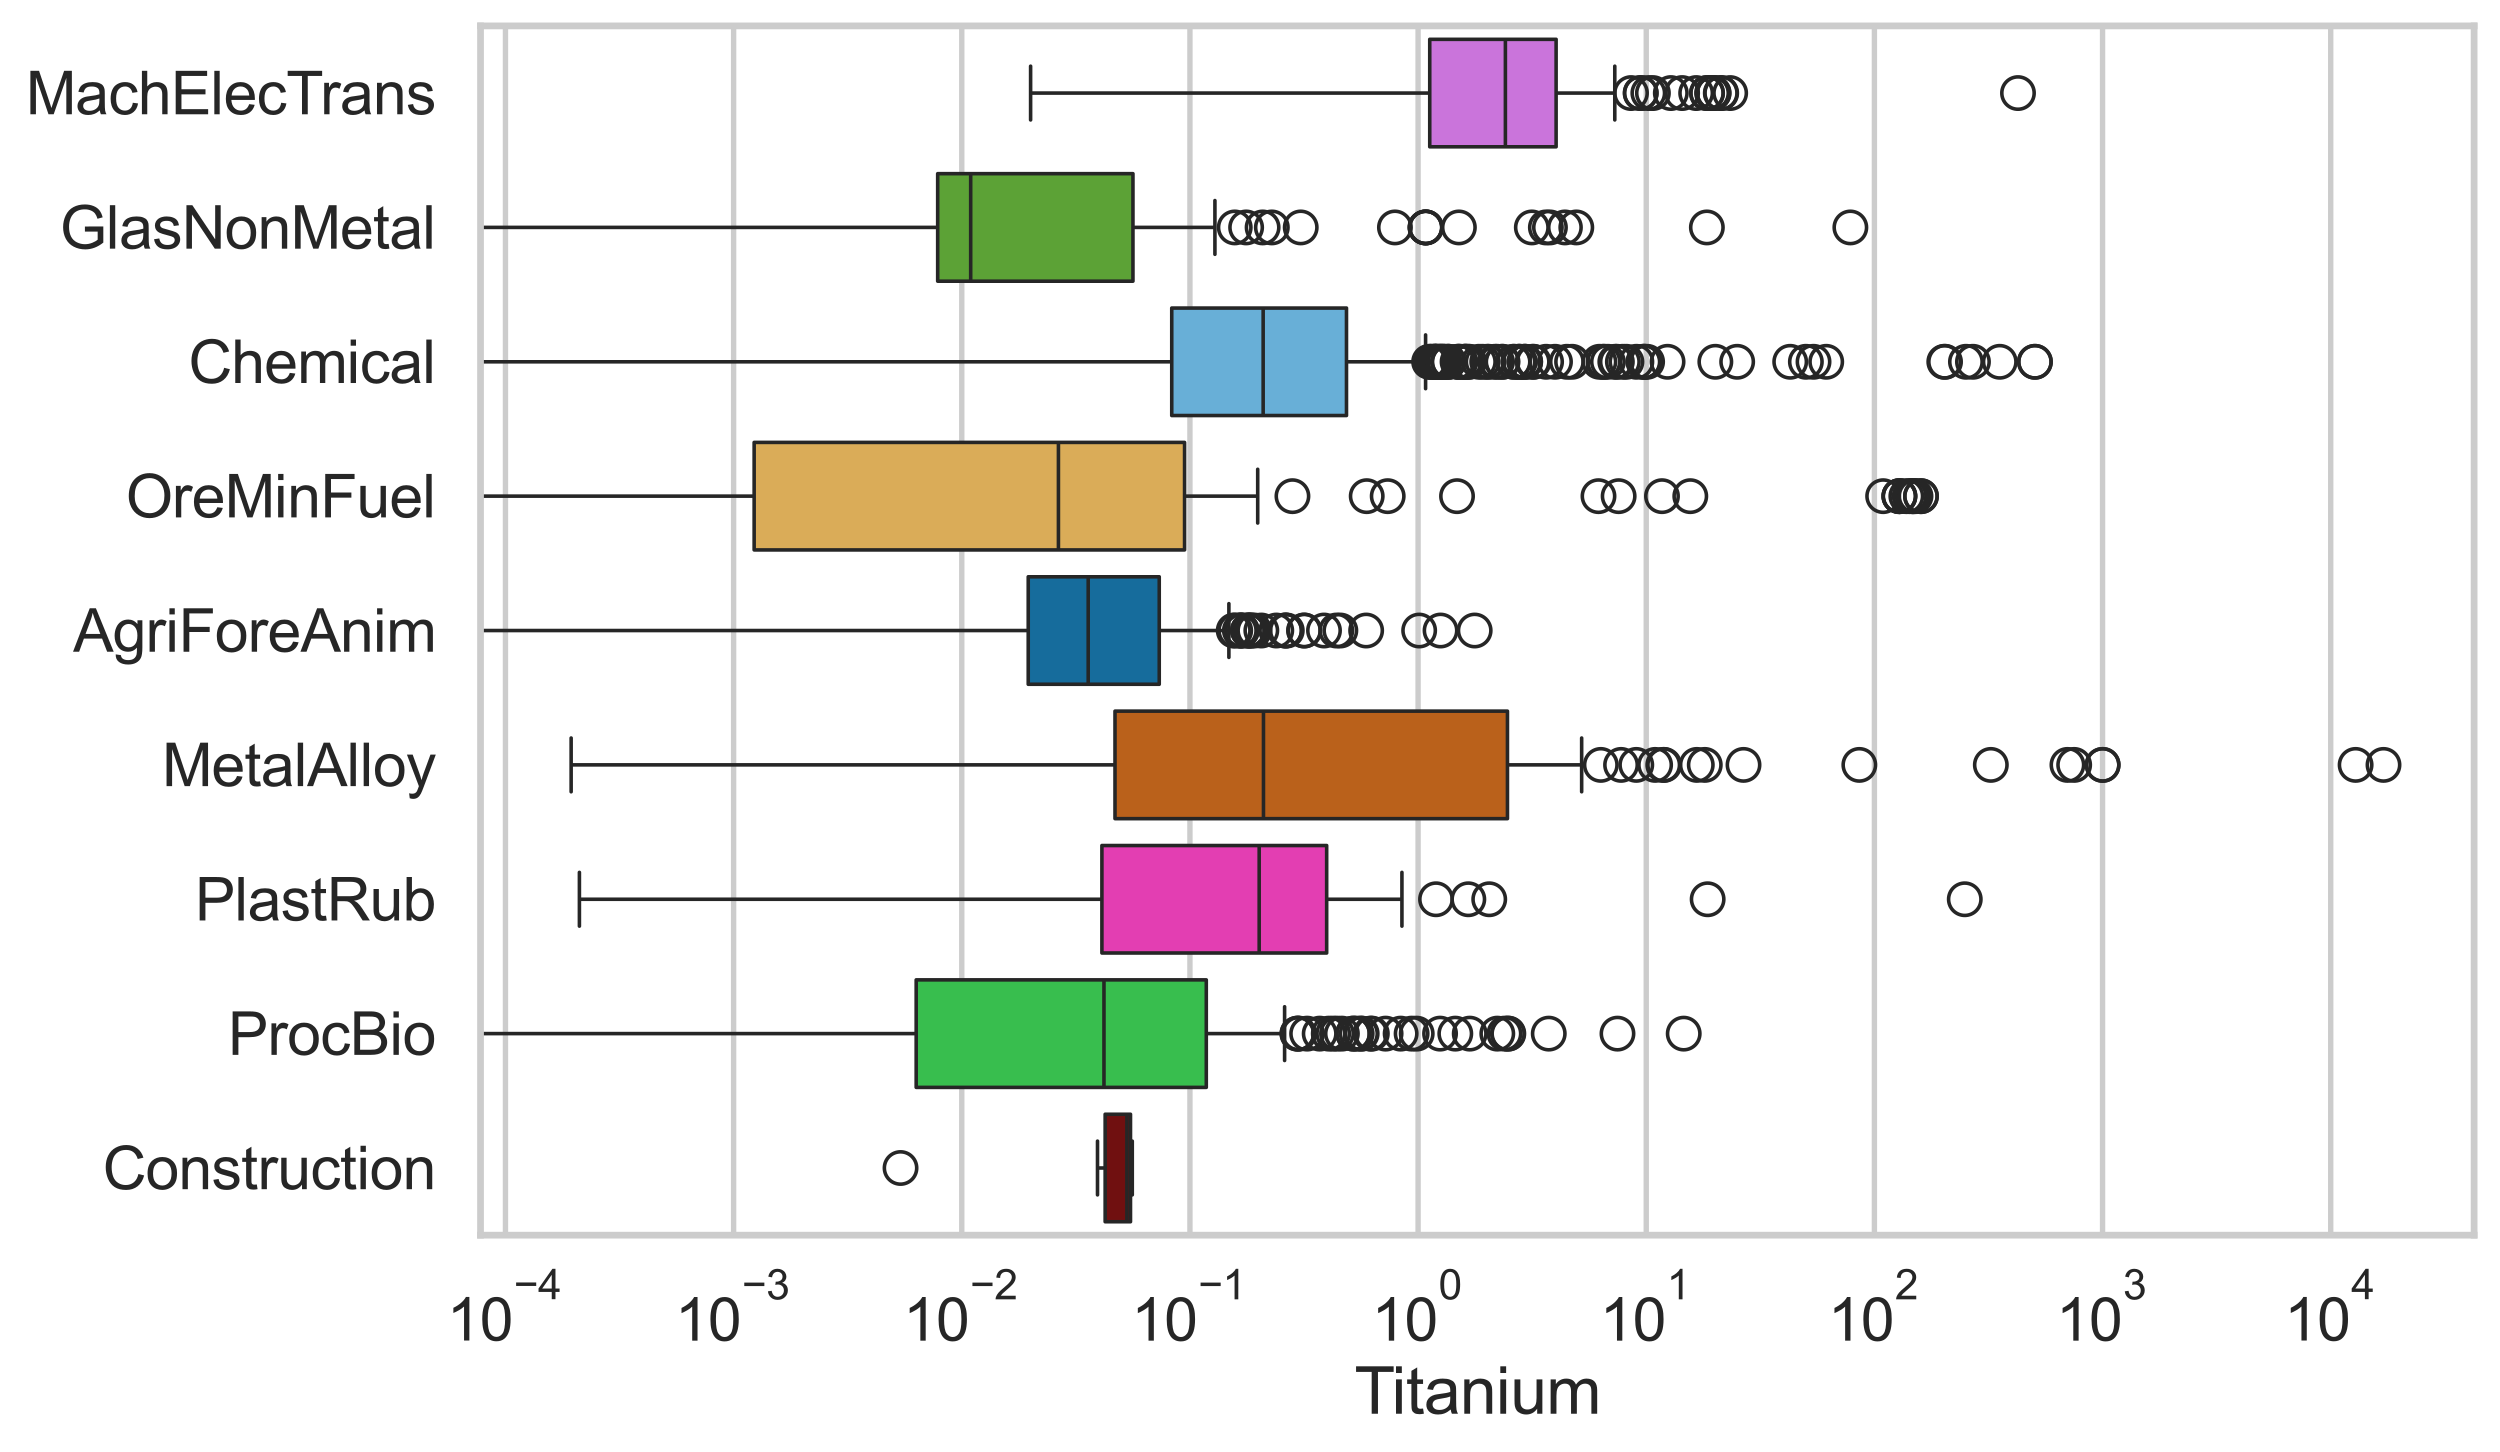 <?xml version="1.0" encoding="utf-8" standalone="no"?>
<!DOCTYPE svg PUBLIC "-//W3C//DTD SVG 1.1//EN"
  "http://www.w3.org/Graphics/SVG/1.1/DTD/svg11.dtd">
<svg xmlns:xlink="http://www.w3.org/1999/xlink" width="695.577pt" height="404.121pt" viewBox="0 0 695.577 404.121" xmlns="http://www.w3.org/2000/svg" version="1.1">
 <defs>
  <style type="text/css">*{stroke-linejoin: round; stroke-linecap: butt}</style>
 </defs>
 <g id="figure_1">
  <g id="patch_1">
   <path d="M 0 404.121 
L 695.577 404.121 
L 695.577 0 
L 0 0 
z
" style="fill: #ffffff"/>
  </g>
  <g id="axes_1">
   <g id="patch_2">
    <path d="M 133.697 343.665 
L 688.377 343.665 
L 688.377 7.2 
L 133.697 7.2 
z
" style="fill: #ffffff"/>
   </g>
   <g id="matplotlib.axis_1">
    <g id="xtick_1">
     <g id="line2d_1">
      <path d="M 140.636 343.665 
L 140.636 7.2 
" clip-path="url(#pbb9e845998)" style="fill: none; stroke: #cccccc; stroke-width: 1.5; stroke-linecap: round"/>
     </g>
     <g id="text_1">
      <!-- $\mathdefault{10^{-4}}$ -->
      <g style="fill: #262626" transform="translate(124.301 373.015) scale(0.165 -0.165)">
       <defs>
        <path id="ArialMT-31" d="M 2384 0 
L 1822 0 
L 1822 3584 
Q 1619 3391 1289 3197 
Q 959 3003 697 2906 
L 697 3450 
Q 1169 3672 1522 3987 
Q 1875 4303 2022 4600 
L 2384 4600 
L 2384 0 
z
" transform="scale(0.016)"/>
        <path id="ArialMT-30" d="M 266 2259 
Q 266 3072 433 3567 
Q 600 4063 929 4331 
Q 1259 4600 1759 4600 
Q 2128 4600 2406 4451 
Q 2684 4303 2865 4023 
Q 3047 3744 3150 3342 
Q 3253 2941 3253 2259 
Q 3253 1453 3087 958 
Q 2922 463 2592 192 
Q 2263 -78 1759 -78 
Q 1097 -78 719 397 
Q 266 969 266 2259 
z
M 844 2259 
Q 844 1131 1108 757 
Q 1372 384 1759 384 
Q 2147 384 2411 759 
Q 2675 1134 2675 2259 
Q 2675 3391 2411 3762 
Q 2147 4134 1753 4134 
Q 1366 4134 1134 3806 
Q 844 3388 844 2259 
z
" transform="scale(0.016)"/>
        <path id="ArialMT-2212" d="M 3381 1997 
L 356 1997 
L 356 2522 
L 3381 2522 
L 3381 1997 
z
" transform="scale(0.016)"/>
        <path id="ArialMT-34" d="M 2069 0 
L 2069 1097 
L 81 1097 
L 81 1613 
L 2172 4581 
L 2631 4581 
L 2631 1613 
L 3250 1613 
L 3250 1097 
L 2631 1097 
L 2631 0 
L 2069 0 
z
M 2069 1613 
L 2069 3678 
L 634 1613 
L 2069 1613 
z
" transform="scale(0.016)"/>
       </defs>
       <use xlink:href="#ArialMT-31" transform="translate(0 0.202)"/>
       <use xlink:href="#ArialMT-30" transform="translate(55.615 0.202)"/>
       <use xlink:href="#ArialMT-2212" transform="translate(112.973 69.895) scale(0.7)"/>
       <use xlink:href="#ArialMT-34" transform="translate(153.852 69.895) scale(0.7)"/>
      </g>
     </g>
    </g>
    <g id="xtick_2">
     <g id="line2d_2">
      <path d="M 204.116 343.665 
L 204.116 7.2 
" clip-path="url(#pbb9e845998)" style="fill: none; stroke: #cccccc; stroke-width: 1.5; stroke-linecap: round"/>
     </g>
     <g id="text_2">
      <!-- $\mathdefault{10^{-3}}$ -->
      <g style="fill: #262626" transform="translate(187.781 373.18) scale(0.165 -0.165)">
       <defs>
        <path id="ArialMT-33" d="M 269 1209 
L 831 1284 
Q 928 806 1161 595 
Q 1394 384 1728 384 
Q 2125 384 2398 659 
Q 2672 934 2672 1341 
Q 2672 1728 2419 1979 
Q 2166 2231 1775 2231 
Q 1616 2231 1378 2169 
L 1441 2663 
Q 1497 2656 1531 2656 
Q 1891 2656 2178 2843 
Q 2466 3031 2466 3422 
Q 2466 3731 2256 3934 
Q 2047 4138 1716 4138 
Q 1388 4138 1169 3931 
Q 950 3725 888 3313 
L 325 3413 
Q 428 3978 793 4289 
Q 1159 4600 1703 4600 
Q 2078 4600 2393 4439 
Q 2709 4278 2876 4000 
Q 3044 3722 3044 3409 
Q 3044 3113 2884 2869 
Q 2725 2625 2413 2481 
Q 2819 2388 3044 2092 
Q 3269 1797 3269 1353 
Q 3269 753 2831 336 
Q 2394 -81 1725 -81 
Q 1122 -81 723 278 
Q 325 638 269 1209 
z
" transform="scale(0.016)"/>
       </defs>
       <use xlink:href="#ArialMT-31" transform="translate(0 0.994)"/>
       <use xlink:href="#ArialMT-30" transform="translate(55.615 0.994)"/>
       <use xlink:href="#ArialMT-2212" transform="translate(112.973 70.688) scale(0.7)"/>
       <use xlink:href="#ArialMT-33" transform="translate(153.852 70.688) scale(0.7)"/>
      </g>
     </g>
    </g>
    <g id="xtick_3">
     <g id="line2d_3">
      <path d="M 267.596 343.665 
L 267.596 7.2 
" clip-path="url(#pbb9e845998)" style="fill: none; stroke: #cccccc; stroke-width: 1.5; stroke-linecap: round"/>
     </g>
     <g id="text_3">
      <!-- $\mathdefault{10^{-2}}$ -->
      <g style="fill: #262626" transform="translate(251.261 373.18) scale(0.165 -0.165)">
       <defs>
        <path id="ArialMT-32" d="M 3222 541 
L 3222 0 
L 194 0 
Q 188 203 259 391 
Q 375 700 629 1000 
Q 884 1300 1366 1694 
Q 2113 2306 2375 2664 
Q 2638 3022 2638 3341 
Q 2638 3675 2398 3904 
Q 2159 4134 1775 4134 
Q 1369 4134 1125 3890 
Q 881 3647 878 3216 
L 300 3275 
Q 359 3922 746 4261 
Q 1134 4600 1788 4600 
Q 2447 4600 2831 4234 
Q 3216 3869 3216 3328 
Q 3216 3053 3103 2787 
Q 2991 2522 2730 2228 
Q 2469 1934 1863 1422 
Q 1356 997 1212 845 
Q 1069 694 975 541 
L 3222 541 
z
" transform="scale(0.016)"/>
       </defs>
       <use xlink:href="#ArialMT-31" transform="translate(0 0.994)"/>
       <use xlink:href="#ArialMT-30" transform="translate(55.615 0.994)"/>
       <use xlink:href="#ArialMT-2212" transform="translate(112.973 70.688) scale(0.7)"/>
       <use xlink:href="#ArialMT-32" transform="translate(153.852 70.688) scale(0.7)"/>
      </g>
     </g>
    </g>
    <g id="xtick_4">
     <g id="line2d_4">
      <path d="M 331.076 343.665 
L 331.076 7.2 
" clip-path="url(#pbb9e845998)" style="fill: none; stroke: #cccccc; stroke-width: 1.5; stroke-linecap: round"/>
     </g>
     <g id="text_4">
      <!-- $\mathdefault{10^{-1}}$ -->
      <g style="fill: #262626" transform="translate(314.741 373.18) scale(0.165 -0.165)">
       <use xlink:href="#ArialMT-31" transform="translate(0 0.994)"/>
       <use xlink:href="#ArialMT-30" transform="translate(55.615 0.994)"/>
       <use xlink:href="#ArialMT-2212" transform="translate(112.973 70.688) scale(0.7)"/>
       <use xlink:href="#ArialMT-31" transform="translate(153.852 70.688) scale(0.7)"/>
      </g>
     </g>
    </g>
    <g id="xtick_5">
     <g id="line2d_5">
      <path d="M 394.556 343.665 
L 394.556 7.2 
" clip-path="url(#pbb9e845998)" style="fill: none; stroke: #cccccc; stroke-width: 1.5; stroke-linecap: round"/>
     </g>
     <g id="text_5">
      <!-- $\mathdefault{10^{0}}$ -->
      <g style="fill: #262626" transform="translate(381.604 373.18) scale(0.165 -0.165)">
       <use xlink:href="#ArialMT-31" transform="translate(0 0.994)"/>
       <use xlink:href="#ArialMT-30" transform="translate(55.615 0.994)"/>
       <use xlink:href="#ArialMT-30" transform="translate(112.973 70.688) scale(0.7)"/>
      </g>
     </g>
    </g>
    <g id="xtick_6">
     <g id="line2d_6">
      <path d="M 458.036 343.665 
L 458.036 7.2 
" clip-path="url(#pbb9e845998)" style="fill: none; stroke: #cccccc; stroke-width: 1.5; stroke-linecap: round"/>
     </g>
     <g id="text_6">
      <!-- $\mathdefault{10^{1}}$ -->
      <g style="fill: #262626" transform="translate(445.084 373.18) scale(0.165 -0.165)">
       <use xlink:href="#ArialMT-31" transform="translate(0 0.994)"/>
       <use xlink:href="#ArialMT-30" transform="translate(55.615 0.994)"/>
       <use xlink:href="#ArialMT-31" transform="translate(112.973 70.688) scale(0.7)"/>
      </g>
     </g>
    </g>
    <g id="xtick_7">
     <g id="line2d_7">
      <path d="M 521.517 343.665 
L 521.517 7.2 
" clip-path="url(#pbb9e845998)" style="fill: none; stroke: #cccccc; stroke-width: 1.5; stroke-linecap: round"/>
     </g>
     <g id="text_7">
      <!-- $\mathdefault{10^{2}}$ -->
      <g style="fill: #262626" transform="translate(508.564 373.18) scale(0.165 -0.165)">
       <use xlink:href="#ArialMT-31" transform="translate(0 0.994)"/>
       <use xlink:href="#ArialMT-30" transform="translate(55.615 0.994)"/>
       <use xlink:href="#ArialMT-32" transform="translate(112.973 70.688) scale(0.7)"/>
      </g>
     </g>
    </g>
    <g id="xtick_8">
     <g id="line2d_8">
      <path d="M 584.997 343.665 
L 584.997 7.2 
" clip-path="url(#pbb9e845998)" style="fill: none; stroke: #cccccc; stroke-width: 1.5; stroke-linecap: round"/>
     </g>
     <g id="text_8">
      <!-- $\mathdefault{10^{3}}$ -->
      <g style="fill: #262626" transform="translate(572.044 373.18) scale(0.165 -0.165)">
       <use xlink:href="#ArialMT-31" transform="translate(0 0.994)"/>
       <use xlink:href="#ArialMT-30" transform="translate(55.615 0.994)"/>
       <use xlink:href="#ArialMT-33" transform="translate(112.973 70.688) scale(0.7)"/>
      </g>
     </g>
    </g>
    <g id="xtick_9">
     <g id="line2d_9">
      <path d="M 648.477 343.665 
L 648.477 7.2 
" clip-path="url(#pbb9e845998)" style="fill: none; stroke: #cccccc; stroke-width: 1.5; stroke-linecap: round"/>
     </g>
     <g id="text_9">
      <!-- $\mathdefault{10^{4}}$ -->
      <g style="fill: #262626" transform="translate(635.524 373.015) scale(0.165 -0.165)">
       <use xlink:href="#ArialMT-31" transform="translate(0 0.202)"/>
       <use xlink:href="#ArialMT-30" transform="translate(55.615 0.202)"/>
       <use xlink:href="#ArialMT-34" transform="translate(112.973 69.895) scale(0.7)"/>
      </g>
     </g>
    </g>
    <g id="xtick_10"/>
    <g id="xtick_11"/>
    <g id="xtick_12"/>
    <g id="xtick_13"/>
    <g id="xtick_14"/>
    <g id="xtick_15"/>
    <g id="xtick_16"/>
    <g id="xtick_17"/>
    <g id="xtick_18"/>
    <g id="xtick_19"/>
    <g id="xtick_20"/>
    <g id="xtick_21"/>
    <g id="xtick_22"/>
    <g id="xtick_23"/>
    <g id="xtick_24"/>
    <g id="xtick_25"/>
    <g id="xtick_26"/>
    <g id="xtick_27"/>
    <g id="xtick_28"/>
    <g id="xtick_29"/>
    <g id="xtick_30"/>
    <g id="xtick_31"/>
    <g id="xtick_32"/>
    <g id="xtick_33"/>
    <g id="xtick_34"/>
    <g id="xtick_35"/>
    <g id="xtick_36"/>
    <g id="xtick_37"/>
    <g id="xtick_38"/>
    <g id="xtick_39"/>
    <g id="xtick_40"/>
    <g id="xtick_41"/>
    <g id="xtick_42"/>
    <g id="xtick_43"/>
    <g id="xtick_44"/>
    <g id="xtick_45"/>
    <g id="xtick_46"/>
    <g id="xtick_47"/>
    <g id="xtick_48"/>
    <g id="xtick_49"/>
    <g id="xtick_50"/>
    <g id="xtick_51"/>
    <g id="xtick_52"/>
    <g id="xtick_53"/>
    <g id="xtick_54"/>
    <g id="xtick_55"/>
    <g id="xtick_56"/>
    <g id="xtick_57"/>
    <g id="xtick_58"/>
    <g id="xtick_59"/>
    <g id="xtick_60"/>
    <g id="xtick_61"/>
    <g id="xtick_62"/>
    <g id="xtick_63"/>
    <g id="xtick_64"/>
    <g id="xtick_65"/>
    <g id="xtick_66"/>
    <g id="xtick_67"/>
    <g id="xtick_68"/>
    <g id="xtick_69"/>
    <g id="xtick_70"/>
    <g id="xtick_71"/>
    <g id="xtick_72"/>
    <g id="xtick_73"/>
    <g id="xtick_74"/>
    <g id="xtick_75"/>
    <g id="xtick_76"/>
    <g id="xtick_77"/>
    <g id="xtick_78"/>
    <g id="text_10">
     <!-- Titanium -->
     <g style="fill: #262626" transform="translate(376.866 393.344) scale(0.18 -0.18)">
      <defs>
       <path id="ArialMT-54" d="M 1659 0 
L 1659 4041 
L 150 4041 
L 150 4581 
L 3781 4581 
L 3781 4041 
L 2266 4041 
L 2266 0 
L 1659 0 
z
" transform="scale(0.016)"/>
       <path id="ArialMT-69" d="M 425 3934 
L 425 4581 
L 988 4581 
L 988 3934 
L 425 3934 
z
M 425 0 
L 425 3319 
L 988 3319 
L 988 0 
L 425 0 
z
" transform="scale(0.016)"/>
       <path id="ArialMT-74" d="M 1650 503 
L 1731 6 
Q 1494 -44 1306 -44 
Q 1000 -44 831 53 
Q 663 150 594 308 
Q 525 466 525 972 
L 525 2881 
L 113 2881 
L 113 3319 
L 525 3319 
L 525 4141 
L 1084 4478 
L 1084 3319 
L 1650 3319 
L 1650 2881 
L 1084 2881 
L 1084 941 
Q 1084 700 1114 631 
Q 1144 563 1211 522 
Q 1278 481 1403 481 
Q 1497 481 1650 503 
z
" transform="scale(0.016)"/>
       <path id="ArialMT-61" d="M 2588 409 
Q 2275 144 1986 34 
Q 1697 -75 1366 -75 
Q 819 -75 525 192 
Q 231 459 231 875 
Q 231 1119 342 1320 
Q 453 1522 633 1644 
Q 813 1766 1038 1828 
Q 1203 1872 1538 1913 
Q 2219 1994 2541 2106 
Q 2544 2222 2544 2253 
Q 2544 2597 2384 2738 
Q 2169 2928 1744 2928 
Q 1347 2928 1158 2789 
Q 969 2650 878 2297 
L 328 2372 
Q 403 2725 575 2942 
Q 747 3159 1072 3276 
Q 1397 3394 1825 3394 
Q 2250 3394 2515 3294 
Q 2781 3194 2906 3042 
Q 3031 2891 3081 2659 
Q 3109 2516 3109 2141 
L 3109 1391 
Q 3109 606 3145 398 
Q 3181 191 3288 0 
L 2700 0 
Q 2613 175 2588 409 
z
M 2541 1666 
Q 2234 1541 1622 1453 
Q 1275 1403 1131 1340 
Q 988 1278 909 1158 
Q 831 1038 831 891 
Q 831 666 1001 516 
Q 1172 366 1500 366 
Q 1825 366 2078 508 
Q 2331 650 2450 897 
Q 2541 1088 2541 1459 
L 2541 1666 
z
" transform="scale(0.016)"/>
       <path id="ArialMT-6e" d="M 422 0 
L 422 3319 
L 928 3319 
L 928 2847 
Q 1294 3394 1984 3394 
Q 2284 3394 2536 3286 
Q 2788 3178 2913 3003 
Q 3038 2828 3088 2588 
Q 3119 2431 3119 2041 
L 3119 0 
L 2556 0 
L 2556 2019 
Q 2556 2363 2490 2533 
Q 2425 2703 2258 2804 
Q 2091 2906 1866 2906 
Q 1506 2906 1245 2678 
Q 984 2450 984 1813 
L 984 0 
L 422 0 
z
" transform="scale(0.016)"/>
       <path id="ArialMT-75" d="M 2597 0 
L 2597 488 
Q 2209 -75 1544 -75 
Q 1250 -75 995 37 
Q 741 150 617 320 
Q 494 491 444 738 
Q 409 903 409 1263 
L 409 3319 
L 972 3319 
L 972 1478 
Q 972 1038 1006 884 
Q 1059 663 1231 536 
Q 1403 409 1656 409 
Q 1909 409 2131 539 
Q 2353 669 2445 892 
Q 2538 1116 2538 1541 
L 2538 3319 
L 3100 3319 
L 3100 0 
L 2597 0 
z
" transform="scale(0.016)"/>
       <path id="ArialMT-6d" d="M 422 0 
L 422 3319 
L 925 3319 
L 925 2853 
Q 1081 3097 1340 3245 
Q 1600 3394 1931 3394 
Q 2300 3394 2536 3241 
Q 2772 3088 2869 2813 
Q 3263 3394 3894 3394 
Q 4388 3394 4653 3120 
Q 4919 2847 4919 2278 
L 4919 0 
L 4359 0 
L 4359 2091 
Q 4359 2428 4304 2576 
Q 4250 2725 4106 2815 
Q 3963 2906 3769 2906 
Q 3419 2906 3187 2673 
Q 2956 2441 2956 1928 
L 2956 0 
L 2394 0 
L 2394 2156 
Q 2394 2531 2256 2718 
Q 2119 2906 1806 2906 
Q 1569 2906 1367 2781 
Q 1166 2656 1075 2415 
Q 984 2175 984 1722 
L 984 0 
L 422 0 
z
" transform="scale(0.016)"/>
      </defs>
      <use xlink:href="#ArialMT-54"/>
      <use xlink:href="#ArialMT-69" transform="translate(57.334 0)"/>
      <use xlink:href="#ArialMT-74" transform="translate(79.551 0)"/>
      <use xlink:href="#ArialMT-61" transform="translate(107.334 0)"/>
      <use xlink:href="#ArialMT-6e" transform="translate(162.949 0)"/>
      <use xlink:href="#ArialMT-69" transform="translate(218.564 0)"/>
      <use xlink:href="#ArialMT-75" transform="translate(240.781 0)"/>
      <use xlink:href="#ArialMT-6d" transform="translate(296.396 0)"/>
     </g>
    </g>
   </g>
   <g id="matplotlib.axis_2">
    <g id="ytick_1">
     <g id="text_11">
      <!-- MachElecTrans -->
      <g style="fill: #262626" transform="translate(7.2 31.798) scale(0.165 -0.165)">
       <defs>
        <path id="ArialMT-4d" d="M 475 0 
L 475 4581 
L 1388 4581 
L 2472 1338 
Q 2622 884 2691 659 
Q 2769 909 2934 1394 
L 4031 4581 
L 4847 4581 
L 4847 0 
L 4263 0 
L 4263 3834 
L 2931 0 
L 2384 0 
L 1059 3900 
L 1059 0 
L 475 0 
z
" transform="scale(0.016)"/>
        <path id="ArialMT-63" d="M 2588 1216 
L 3141 1144 
Q 3050 572 2676 248 
Q 2303 -75 1759 -75 
Q 1078 -75 664 370 
Q 250 816 250 1647 
Q 250 2184 428 2587 
Q 606 2991 970 3192 
Q 1334 3394 1763 3394 
Q 2303 3394 2647 3120 
Q 2991 2847 3088 2344 
L 2541 2259 
Q 2463 2594 2264 2762 
Q 2066 2931 1784 2931 
Q 1359 2931 1093 2626 
Q 828 2322 828 1663 
Q 828 994 1084 691 
Q 1341 388 1753 388 
Q 2084 388 2306 591 
Q 2528 794 2588 1216 
z
" transform="scale(0.016)"/>
        <path id="ArialMT-68" d="M 422 0 
L 422 4581 
L 984 4581 
L 984 2938 
Q 1378 3394 1978 3394 
Q 2347 3394 2619 3248 
Q 2891 3103 3008 2847 
Q 3125 2591 3125 2103 
L 3125 0 
L 2563 0 
L 2563 2103 
Q 2563 2525 2380 2717 
Q 2197 2909 1863 2909 
Q 1613 2909 1392 2779 
Q 1172 2650 1078 2428 
Q 984 2206 984 1816 
L 984 0 
L 422 0 
z
" transform="scale(0.016)"/>
        <path id="ArialMT-45" d="M 506 0 
L 506 4581 
L 3819 4581 
L 3819 4041 
L 1113 4041 
L 1113 2638 
L 3647 2638 
L 3647 2100 
L 1113 2100 
L 1113 541 
L 3925 541 
L 3925 0 
L 506 0 
z
" transform="scale(0.016)"/>
        <path id="ArialMT-6c" d="M 409 0 
L 409 4581 
L 972 4581 
L 972 0 
L 409 0 
z
" transform="scale(0.016)"/>
        <path id="ArialMT-65" d="M 2694 1069 
L 3275 997 
Q 3138 488 2766 206 
Q 2394 -75 1816 -75 
Q 1088 -75 661 373 
Q 234 822 234 1631 
Q 234 2469 665 2931 
Q 1097 3394 1784 3394 
Q 2450 3394 2872 2941 
Q 3294 2488 3294 1666 
Q 3294 1616 3291 1516 
L 816 1516 
Q 847 969 1125 678 
Q 1403 388 1819 388 
Q 2128 388 2347 550 
Q 2566 713 2694 1069 
z
M 847 1978 
L 2700 1978 
Q 2663 2397 2488 2606 
Q 2219 2931 1791 2931 
Q 1403 2931 1139 2672 
Q 875 2413 847 1978 
z
" transform="scale(0.016)"/>
        <path id="ArialMT-72" d="M 416 0 
L 416 3319 
L 922 3319 
L 922 2816 
Q 1116 3169 1280 3281 
Q 1444 3394 1641 3394 
Q 1925 3394 2219 3213 
L 2025 2691 
Q 1819 2813 1613 2813 
Q 1428 2813 1281 2702 
Q 1134 2591 1072 2394 
Q 978 2094 978 1738 
L 978 0 
L 416 0 
z
" transform="scale(0.016)"/>
        <path id="ArialMT-73" d="M 197 991 
L 753 1078 
Q 800 744 1014 566 
Q 1228 388 1613 388 
Q 2000 388 2187 545 
Q 2375 703 2375 916 
Q 2375 1106 2209 1216 
Q 2094 1291 1634 1406 
Q 1016 1563 777 1677 
Q 538 1791 414 1992 
Q 291 2194 291 2438 
Q 291 2659 392 2848 
Q 494 3038 669 3163 
Q 800 3259 1026 3326 
Q 1253 3394 1513 3394 
Q 1903 3394 2198 3281 
Q 2494 3169 2634 2976 
Q 2775 2784 2828 2463 
L 2278 2388 
Q 2241 2644 2061 2787 
Q 1881 2931 1553 2931 
Q 1166 2931 1000 2803 
Q 834 2675 834 2503 
Q 834 2394 903 2306 
Q 972 2216 1119 2156 
Q 1203 2125 1616 2013 
Q 2213 1853 2448 1751 
Q 2684 1650 2818 1456 
Q 2953 1263 2953 975 
Q 2953 694 2789 445 
Q 2625 197 2315 61 
Q 2006 -75 1616 -75 
Q 969 -75 630 194 
Q 291 463 197 991 
z
" transform="scale(0.016)"/>
       </defs>
       <use xlink:href="#ArialMT-4d"/>
       <use xlink:href="#ArialMT-61" transform="translate(83.301 0)"/>
       <use xlink:href="#ArialMT-63" transform="translate(138.916 0)"/>
       <use xlink:href="#ArialMT-68" transform="translate(188.916 0)"/>
       <use xlink:href="#ArialMT-45" transform="translate(244.531 0)"/>
       <use xlink:href="#ArialMT-6c" transform="translate(311.23 0)"/>
       <use xlink:href="#ArialMT-65" transform="translate(333.447 0)"/>
       <use xlink:href="#ArialMT-63" transform="translate(389.062 0)"/>
       <use xlink:href="#ArialMT-54" transform="translate(439.062 0)"/>
       <use xlink:href="#ArialMT-72" transform="translate(496.396 0)"/>
       <use xlink:href="#ArialMT-61" transform="translate(529.697 0)"/>
       <use xlink:href="#ArialMT-6e" transform="translate(585.312 0)"/>
       <use xlink:href="#ArialMT-73" transform="translate(640.928 0)"/>
      </g>
     </g>
    </g>
    <g id="ytick_2">
     <g id="text_12">
      <!-- GlasNonMetal -->
      <g style="fill: #262626" transform="translate(16.659 69.183) scale(0.165 -0.165)">
       <defs>
        <path id="ArialMT-47" d="M 2638 1797 
L 2638 2334 
L 4578 2338 
L 4578 638 
Q 4131 281 3656 101 
Q 3181 -78 2681 -78 
Q 2006 -78 1454 211 
Q 903 500 622 1047 
Q 341 1594 341 2269 
Q 341 2938 620 3517 
Q 900 4097 1425 4378 
Q 1950 4659 2634 4659 
Q 3131 4659 3532 4498 
Q 3934 4338 4162 4050 
Q 4391 3763 4509 3300 
L 3963 3150 
Q 3859 3500 3706 3700 
Q 3553 3900 3268 4020 
Q 2984 4141 2638 4141 
Q 2222 4141 1919 4014 
Q 1616 3888 1430 3681 
Q 1244 3475 1141 3228 
Q 966 2803 966 2306 
Q 966 1694 1177 1281 
Q 1388 869 1791 669 
Q 2194 469 2647 469 
Q 3041 469 3416 620 
Q 3791 772 3984 944 
L 3984 1797 
L 2638 1797 
z
" transform="scale(0.016)"/>
        <path id="ArialMT-4e" d="M 488 0 
L 488 4581 
L 1109 4581 
L 3516 984 
L 3516 4581 
L 4097 4581 
L 4097 0 
L 3475 0 
L 1069 3600 
L 1069 0 
L 488 0 
z
" transform="scale(0.016)"/>
        <path id="ArialMT-6f" d="M 213 1659 
Q 213 2581 725 3025 
Q 1153 3394 1769 3394 
Q 2453 3394 2887 2945 
Q 3322 2497 3322 1706 
Q 3322 1066 3130 698 
Q 2938 331 2570 128 
Q 2203 -75 1769 -75 
Q 1072 -75 642 372 
Q 213 819 213 1659 
z
M 791 1659 
Q 791 1022 1069 705 
Q 1347 388 1769 388 
Q 2188 388 2466 706 
Q 2744 1025 2744 1678 
Q 2744 2294 2464 2611 
Q 2184 2928 1769 2928 
Q 1347 2928 1069 2612 
Q 791 2297 791 1659 
z
" transform="scale(0.016)"/>
       </defs>
       <use xlink:href="#ArialMT-47"/>
       <use xlink:href="#ArialMT-6c" transform="translate(77.783 0)"/>
       <use xlink:href="#ArialMT-61" transform="translate(100 0)"/>
       <use xlink:href="#ArialMT-73" transform="translate(155.615 0)"/>
       <use xlink:href="#ArialMT-4e" transform="translate(205.615 0)"/>
       <use xlink:href="#ArialMT-6f" transform="translate(277.832 0)"/>
       <use xlink:href="#ArialMT-6e" transform="translate(333.447 0)"/>
       <use xlink:href="#ArialMT-4d" transform="translate(389.062 0)"/>
       <use xlink:href="#ArialMT-65" transform="translate(472.363 0)"/>
       <use xlink:href="#ArialMT-74" transform="translate(527.979 0)"/>
       <use xlink:href="#ArialMT-61" transform="translate(555.762 0)"/>
       <use xlink:href="#ArialMT-6c" transform="translate(611.377 0)"/>
      </g>
     </g>
    </g>
    <g id="ytick_3">
     <g id="text_13">
      <!-- Chemical -->
      <g style="fill: #262626" transform="translate(52.428 106.568) scale(0.165 -0.165)">
       <defs>
        <path id="ArialMT-43" d="M 3763 1606 
L 4369 1453 
Q 4178 706 3683 314 
Q 3188 -78 2472 -78 
Q 1731 -78 1267 223 
Q 803 525 561 1097 
Q 319 1669 319 2325 
Q 319 3041 592 3573 
Q 866 4106 1370 4382 
Q 1875 4659 2481 4659 
Q 3169 4659 3637 4309 
Q 4106 3959 4291 3325 
L 3694 3184 
Q 3534 3684 3231 3912 
Q 2928 4141 2469 4141 
Q 1941 4141 1586 3887 
Q 1231 3634 1087 3207 
Q 944 2781 944 2328 
Q 944 1744 1114 1308 
Q 1284 872 1643 656 
Q 2003 441 2422 441 
Q 2931 441 3284 734 
Q 3638 1028 3763 1606 
z
" transform="scale(0.016)"/>
       </defs>
       <use xlink:href="#ArialMT-43"/>
       <use xlink:href="#ArialMT-68" transform="translate(72.217 0)"/>
       <use xlink:href="#ArialMT-65" transform="translate(127.832 0)"/>
       <use xlink:href="#ArialMT-6d" transform="translate(183.447 0)"/>
       <use xlink:href="#ArialMT-69" transform="translate(266.748 0)"/>
       <use xlink:href="#ArialMT-63" transform="translate(288.965 0)"/>
       <use xlink:href="#ArialMT-61" transform="translate(338.965 0)"/>
       <use xlink:href="#ArialMT-6c" transform="translate(394.58 0)"/>
      </g>
     </g>
    </g>
    <g id="ytick_4">
     <g id="text_14">
      <!-- OreMinFuel -->
      <g style="fill: #262626" transform="translate(35.013 143.953) scale(0.165 -0.165)">
       <defs>
        <path id="ArialMT-4f" d="M 309 2231 
Q 309 3372 921 4017 
Q 1534 4663 2503 4663 
Q 3138 4663 3647 4359 
Q 4156 4056 4423 3514 
Q 4691 2972 4691 2284 
Q 4691 1588 4409 1038 
Q 4128 488 3612 205 
Q 3097 -78 2500 -78 
Q 1853 -78 1343 234 
Q 834 547 571 1087 
Q 309 1628 309 2231 
z
M 934 2222 
Q 934 1394 1379 917 
Q 1825 441 2497 441 
Q 3181 441 3623 922 
Q 4066 1403 4066 2288 
Q 4066 2847 3877 3264 
Q 3688 3681 3323 3911 
Q 2959 4141 2506 4141 
Q 1863 4141 1398 3698 
Q 934 3256 934 2222 
z
" transform="scale(0.016)"/>
        <path id="ArialMT-46" d="M 525 0 
L 525 4581 
L 3616 4581 
L 3616 4041 
L 1131 4041 
L 1131 2622 
L 3281 2622 
L 3281 2081 
L 1131 2081 
L 1131 0 
L 525 0 
z
" transform="scale(0.016)"/>
       </defs>
       <use xlink:href="#ArialMT-4f"/>
       <use xlink:href="#ArialMT-72" transform="translate(77.783 0)"/>
       <use xlink:href="#ArialMT-65" transform="translate(111.084 0)"/>
       <use xlink:href="#ArialMT-4d" transform="translate(166.699 0)"/>
       <use xlink:href="#ArialMT-69" transform="translate(250 0)"/>
       <use xlink:href="#ArialMT-6e" transform="translate(272.217 0)"/>
       <use xlink:href="#ArialMT-46" transform="translate(327.832 0)"/>
       <use xlink:href="#ArialMT-75" transform="translate(388.916 0)"/>
       <use xlink:href="#ArialMT-65" transform="translate(444.531 0)"/>
       <use xlink:href="#ArialMT-6c" transform="translate(500.146 0)"/>
      </g>
     </g>
    </g>
    <g id="ytick_5">
     <g id="text_15">
      <!-- AgriForeAnim -->
      <g style="fill: #262626" transform="translate(20.341 181.337) scale(0.165 -0.165)">
       <defs>
        <path id="ArialMT-41" d="M -9 0 
L 1750 4581 
L 2403 4581 
L 4278 0 
L 3588 0 
L 3053 1388 
L 1138 1388 
L 634 0 
L -9 0 
z
M 1313 1881 
L 2866 1881 
L 2388 3150 
Q 2169 3728 2063 4100 
Q 1975 3659 1816 3225 
L 1313 1881 
z
" transform="scale(0.016)"/>
        <path id="ArialMT-67" d="M 319 -275 
L 866 -356 
Q 900 -609 1056 -725 
Q 1266 -881 1628 -881 
Q 2019 -881 2231 -725 
Q 2444 -569 2519 -288 
Q 2563 -116 2559 434 
Q 2191 0 1641 0 
Q 956 0 581 494 
Q 206 988 206 1678 
Q 206 2153 378 2554 
Q 550 2956 876 3175 
Q 1203 3394 1644 3394 
Q 2231 3394 2613 2919 
L 2613 3319 
L 3131 3319 
L 3131 450 
Q 3131 -325 2973 -648 
Q 2816 -972 2473 -1159 
Q 2131 -1347 1631 -1347 
Q 1038 -1347 672 -1080 
Q 306 -813 319 -275 
z
M 784 1719 
Q 784 1066 1043 766 
Q 1303 466 1694 466 
Q 2081 466 2343 764 
Q 2606 1063 2606 1700 
Q 2606 2309 2336 2618 
Q 2066 2928 1684 2928 
Q 1309 2928 1046 2623 
Q 784 2319 784 1719 
z
" transform="scale(0.016)"/>
       </defs>
       <use xlink:href="#ArialMT-41"/>
       <use xlink:href="#ArialMT-67" transform="translate(66.699 0)"/>
       <use xlink:href="#ArialMT-72" transform="translate(122.314 0)"/>
       <use xlink:href="#ArialMT-69" transform="translate(155.615 0)"/>
       <use xlink:href="#ArialMT-46" transform="translate(177.832 0)"/>
       <use xlink:href="#ArialMT-6f" transform="translate(238.916 0)"/>
       <use xlink:href="#ArialMT-72" transform="translate(294.531 0)"/>
       <use xlink:href="#ArialMT-65" transform="translate(327.832 0)"/>
       <use xlink:href="#ArialMT-41" transform="translate(383.447 0)"/>
       <use xlink:href="#ArialMT-6e" transform="translate(450.146 0)"/>
       <use xlink:href="#ArialMT-69" transform="translate(505.762 0)"/>
       <use xlink:href="#ArialMT-6d" transform="translate(527.979 0)"/>
      </g>
     </g>
    </g>
    <g id="ytick_6">
     <g id="text_16">
      <!-- MetalAlloy -->
      <g style="fill: #262626" transform="translate(45.088 218.722) scale(0.165 -0.165)">
       <defs>
        <path id="ArialMT-79" d="M 397 -1278 
L 334 -750 
Q 519 -800 656 -800 
Q 844 -800 956 -737 
Q 1069 -675 1141 -563 
Q 1194 -478 1313 -144 
Q 1328 -97 1363 -6 
L 103 3319 
L 709 3319 
L 1400 1397 
Q 1534 1031 1641 628 
Q 1738 1016 1872 1384 
L 2581 3319 
L 3144 3319 
L 1881 -56 
Q 1678 -603 1566 -809 
Q 1416 -1088 1222 -1217 
Q 1028 -1347 759 -1347 
Q 597 -1347 397 -1278 
z
" transform="scale(0.016)"/>
       </defs>
       <use xlink:href="#ArialMT-4d"/>
       <use xlink:href="#ArialMT-65" transform="translate(83.301 0)"/>
       <use xlink:href="#ArialMT-74" transform="translate(138.916 0)"/>
       <use xlink:href="#ArialMT-61" transform="translate(166.699 0)"/>
       <use xlink:href="#ArialMT-6c" transform="translate(222.314 0)"/>
       <use xlink:href="#ArialMT-41" transform="translate(244.531 0)"/>
       <use xlink:href="#ArialMT-6c" transform="translate(311.23 0)"/>
       <use xlink:href="#ArialMT-6c" transform="translate(333.447 0)"/>
       <use xlink:href="#ArialMT-6f" transform="translate(355.664 0)"/>
       <use xlink:href="#ArialMT-79" transform="translate(411.279 0)"/>
      </g>
     </g>
    </g>
    <g id="ytick_7">
     <g id="text_17">
      <!-- PlastRub -->
      <g style="fill: #262626" transform="translate(54.248 256.107) scale(0.165 -0.165)">
       <defs>
        <path id="ArialMT-50" d="M 494 0 
L 494 4581 
L 2222 4581 
Q 2678 4581 2919 4538 
Q 3256 4481 3484 4323 
Q 3713 4166 3852 3881 
Q 3991 3597 3991 3256 
Q 3991 2672 3619 2267 
Q 3247 1863 2275 1863 
L 1100 1863 
L 1100 0 
L 494 0 
z
M 1100 2403 
L 2284 2403 
Q 2872 2403 3119 2622 
Q 3366 2841 3366 3238 
Q 3366 3525 3220 3729 
Q 3075 3934 2838 4000 
Q 2684 4041 2272 4041 
L 1100 4041 
L 1100 2403 
z
" transform="scale(0.016)"/>
        <path id="ArialMT-52" d="M 503 0 
L 503 4581 
L 2534 4581 
Q 3147 4581 3465 4457 
Q 3784 4334 3975 4021 
Q 4166 3709 4166 3331 
Q 4166 2844 3850 2509 
Q 3534 2175 2875 2084 
Q 3116 1969 3241 1856 
Q 3506 1613 3744 1247 
L 4541 0 
L 3778 0 
L 3172 953 
Q 2906 1366 2734 1584 
Q 2563 1803 2427 1890 
Q 2291 1978 2150 2013 
Q 2047 2034 1813 2034 
L 1109 2034 
L 1109 0 
L 503 0 
z
M 1109 2559 
L 2413 2559 
Q 2828 2559 3062 2645 
Q 3297 2731 3419 2920 
Q 3541 3109 3541 3331 
Q 3541 3656 3305 3865 
Q 3069 4075 2559 4075 
L 1109 4075 
L 1109 2559 
z
" transform="scale(0.016)"/>
        <path id="ArialMT-62" d="M 941 0 
L 419 0 
L 419 4581 
L 981 4581 
L 981 2947 
Q 1338 3394 1891 3394 
Q 2197 3394 2470 3270 
Q 2744 3147 2920 2923 
Q 3097 2700 3197 2384 
Q 3297 2069 3297 1709 
Q 3297 856 2875 390 
Q 2453 -75 1863 -75 
Q 1275 -75 941 416 
L 941 0 
z
M 934 1684 
Q 934 1088 1097 822 
Q 1363 388 1816 388 
Q 2184 388 2453 708 
Q 2722 1028 2722 1663 
Q 2722 2313 2464 2622 
Q 2206 2931 1841 2931 
Q 1472 2931 1203 2611 
Q 934 2291 934 1684 
z
" transform="scale(0.016)"/>
       </defs>
       <use xlink:href="#ArialMT-50"/>
       <use xlink:href="#ArialMT-6c" transform="translate(66.699 0)"/>
       <use xlink:href="#ArialMT-61" transform="translate(88.916 0)"/>
       <use xlink:href="#ArialMT-73" transform="translate(144.531 0)"/>
       <use xlink:href="#ArialMT-74" transform="translate(194.531 0)"/>
       <use xlink:href="#ArialMT-52" transform="translate(222.314 0)"/>
       <use xlink:href="#ArialMT-75" transform="translate(294.531 0)"/>
       <use xlink:href="#ArialMT-62" transform="translate(350.146 0)"/>
      </g>
     </g>
    </g>
    <g id="ytick_8">
     <g id="text_18">
      <!-- ProcBio -->
      <g style="fill: #262626" transform="translate(63.424 293.492) scale(0.165 -0.165)">
       <defs>
        <path id="ArialMT-42" d="M 469 0 
L 469 4581 
L 2188 4581 
Q 2713 4581 3030 4442 
Q 3347 4303 3526 4014 
Q 3706 3725 3706 3409 
Q 3706 3116 3547 2856 
Q 3388 2597 3066 2438 
Q 3481 2316 3704 2022 
Q 3928 1728 3928 1328 
Q 3928 1006 3792 729 
Q 3656 453 3456 303 
Q 3256 153 2954 76 
Q 2653 0 2216 0 
L 469 0 
z
M 1075 2656 
L 2066 2656 
Q 2469 2656 2644 2709 
Q 2875 2778 2992 2937 
Q 3109 3097 3109 3338 
Q 3109 3566 3000 3739 
Q 2891 3913 2687 3977 
Q 2484 4041 1991 4041 
L 1075 4041 
L 1075 2656 
z
M 1075 541 
L 2216 541 
Q 2509 541 2628 563 
Q 2838 600 2978 687 
Q 3119 775 3209 942 
Q 3300 1109 3300 1328 
Q 3300 1584 3169 1773 
Q 3038 1963 2805 2039 
Q 2572 2116 2134 2116 
L 1075 2116 
L 1075 541 
z
" transform="scale(0.016)"/>
       </defs>
       <use xlink:href="#ArialMT-50"/>
       <use xlink:href="#ArialMT-72" transform="translate(66.699 0)"/>
       <use xlink:href="#ArialMT-6f" transform="translate(100 0)"/>
       <use xlink:href="#ArialMT-63" transform="translate(155.615 0)"/>
       <use xlink:href="#ArialMT-42" transform="translate(205.615 0)"/>
       <use xlink:href="#ArialMT-69" transform="translate(272.314 0)"/>
       <use xlink:href="#ArialMT-6f" transform="translate(294.531 0)"/>
      </g>
     </g>
    </g>
    <g id="ytick_9">
     <g id="text_19">
      <!-- Construction -->
      <g style="fill: #262626" transform="translate(28.575 330.877) scale(0.165 -0.165)">
       <use xlink:href="#ArialMT-43"/>
       <use xlink:href="#ArialMT-6f" transform="translate(72.217 0)"/>
       <use xlink:href="#ArialMT-6e" transform="translate(127.832 0)"/>
       <use xlink:href="#ArialMT-73" transform="translate(183.447 0)"/>
       <use xlink:href="#ArialMT-74" transform="translate(233.447 0)"/>
       <use xlink:href="#ArialMT-72" transform="translate(261.23 0)"/>
       <use xlink:href="#ArialMT-75" transform="translate(294.531 0)"/>
       <use xlink:href="#ArialMT-63" transform="translate(350.146 0)"/>
       <use xlink:href="#ArialMT-74" transform="translate(400.146 0)"/>
       <use xlink:href="#ArialMT-69" transform="translate(427.93 0)"/>
       <use xlink:href="#ArialMT-6f" transform="translate(450.146 0)"/>
       <use xlink:href="#ArialMT-6e" transform="translate(505.762 0)"/>
      </g>
     </g>
    </g>
   </g>
   <g id="patch_3">
    <path d="M 397.797 10.938 
L 397.797 40.846 
L 432.959 40.846 
L 432.959 10.938 
L 397.797 10.938 
z
" clip-path="url(#pbb9e845998)" style="fill: #ca74db; stroke: #262626; stroke-linejoin: miter"/>
   </g>
   <g id="line2d_10">
    <path d="M 397.797 25.892 
L 286.746 25.892 
" clip-path="url(#pbb9e845998)" style="fill: none; stroke: #262626"/>
   </g>
   <g id="line2d_11">
    <path d="M 432.959 25.892 
L 449.283 25.892 
" clip-path="url(#pbb9e845998)" style="fill: none; stroke: #262626"/>
   </g>
   <g id="line2d_12">
    <path d="M 286.746 18.415 
L 286.746 33.369 
" clip-path="url(#pbb9e845998)" style="fill: none; stroke: #262626; stroke-linecap: round"/>
   </g>
   <g id="line2d_13">
    <path d="M 449.283 18.415 
L 449.283 33.369 
" clip-path="url(#pbb9e845998)" style="fill: none; stroke: #262626; stroke-linecap: round"/>
   </g>
   <g id="line2d_14">
    <defs>
     <path id="m6615835d5a" d="M 0 4.5 
C 1.193 4.5 2.338 4.026 3.182 3.182 
C 4.026 2.338 4.5 1.193 4.5 0 
C 4.5 -1.193 4.026 -2.338 3.182 -3.182 
C 2.338 -4.026 1.193 -4.5 0 -4.5 
C -1.193 -4.5 -2.338 -4.026 -3.182 -3.182 
C -4.026 -2.338 -4.5 -1.193 -4.5 0 
C -4.5 1.193 -4.026 2.338 -3.182 3.182 
C -2.338 4.026 -1.193 4.5 0 4.5 
z
" style="stroke: #262626"/>
    </defs>
    <g clip-path="url(#pbb9e845998)">
     <use xlink:href="#m6615835d5a" x="474.923" y="25.892" style="fill-opacity: 0; stroke: #262626"/>
     <use xlink:href="#m6615835d5a" x="561.467" y="25.892" style="fill-opacity: 0; stroke: #262626"/>
     <use xlink:href="#m6615835d5a" x="476.732" y="25.892" style="fill-opacity: 0; stroke: #262626"/>
     <use xlink:href="#m6615835d5a" x="453.795" y="25.892" style="fill-opacity: 0; stroke: #262626"/>
     <use xlink:href="#m6615835d5a" x="458.62" y="25.892" style="fill-opacity: 0; stroke: #262626"/>
     <use xlink:href="#m6615835d5a" x="468.016" y="25.892" style="fill-opacity: 0; stroke: #262626"/>
     <use xlink:href="#m6615835d5a" x="456.52" y="25.892" style="fill-opacity: 0; stroke: #262626"/>
     <use xlink:href="#m6615835d5a" x="476.79" y="25.892" style="fill-opacity: 0; stroke: #262626"/>
     <use xlink:href="#m6615835d5a" x="478.777" y="25.892" style="fill-opacity: 0; stroke: #262626"/>
     <use xlink:href="#m6615835d5a" x="471.927" y="25.892" style="fill-opacity: 0; stroke: #262626"/>
     <use xlink:href="#m6615835d5a" x="456.471" y="25.892" style="fill-opacity: 0; stroke: #262626"/>
     <use xlink:href="#m6615835d5a" x="481.386" y="25.892" style="fill-opacity: 0; stroke: #262626"/>
     <use xlink:href="#m6615835d5a" x="474.967" y="25.892" style="fill-opacity: 0; stroke: #262626"/>
     <use xlink:href="#m6615835d5a" x="478.89" y="25.892" style="fill-opacity: 0; stroke: #262626"/>
     <use xlink:href="#m6615835d5a" x="476.487" y="25.892" style="fill-opacity: 0; stroke: #262626"/>
     <use xlink:href="#m6615835d5a" x="459.889" y="25.892" style="fill-opacity: 0; stroke: #262626"/>
     <use xlink:href="#m6615835d5a" x="476.359" y="25.892" style="fill-opacity: 0; stroke: #262626"/>
     <use xlink:href="#m6615835d5a" x="464.873" y="25.892" style="fill-opacity: 0; stroke: #262626"/>
    </g>
   </g>
   <g id="patch_4">
    <path d="M 260.892 48.323 
L 260.892 78.231 
L 315.221 78.231 
L 315.221 48.323 
L 260.892 48.323 
z
" clip-path="url(#pbb9e845998)" style="fill: #5ca236; stroke: #262626; stroke-linejoin: miter"/>
   </g>
   <g id="line2d_15">
    <path d="M 260.892 63.277 
L -1 63.277 
" clip-path="url(#pbb9e845998)" style="fill: none; stroke: #262626"/>
   </g>
   <g id="line2d_16">
    <path d="M 315.221 63.277 
L 338.028 63.277 
" clip-path="url(#pbb9e845998)" style="fill: none; stroke: #262626"/>
   </g>
   <g id="line2d_17">
    <path clip-path="url(#pbb9e845998)" style="fill: none; stroke: #262626; stroke-linecap: round"/>
   </g>
   <g id="line2d_18">
    <path d="M 338.028 55.8 
L 338.028 70.754 
" clip-path="url(#pbb9e845998)" style="fill: none; stroke: #262626; stroke-linecap: round"/>
   </g>
   <g id="line2d_19">
    <g clip-path="url(#pbb9e845998)">
     <use xlink:href="#m6615835d5a" x="396.603" y="63.277" style="fill-opacity: 0; stroke: #262626"/>
     <use xlink:href="#m6615835d5a" x="361.901" y="63.277" style="fill-opacity: 0; stroke: #262626"/>
     <use xlink:href="#m6615835d5a" x="430.109" y="63.277" style="fill-opacity: 0; stroke: #262626"/>
     <use xlink:href="#m6615835d5a" x="438.574" y="63.277" style="fill-opacity: 0; stroke: #262626"/>
     <use xlink:href="#m6615835d5a" x="405.906" y="63.277" style="fill-opacity: 0; stroke: #262626"/>
     <use xlink:href="#m6615835d5a" x="388.115" y="63.277" style="fill-opacity: 0; stroke: #262626"/>
     <use xlink:href="#m6615835d5a" x="396.767" y="63.277" style="fill-opacity: 0; stroke: #262626"/>
     <use xlink:href="#m6615835d5a" x="426.2" y="63.277" style="fill-opacity: 0; stroke: #262626"/>
     <use xlink:href="#m6615835d5a" x="396.674" y="63.277" style="fill-opacity: 0; stroke: #262626"/>
     <use xlink:href="#m6615835d5a" x="353.862" y="63.277" style="fill-opacity: 0; stroke: #262626"/>
     <use xlink:href="#m6615835d5a" x="343.542" y="63.277" style="fill-opacity: 0; stroke: #262626"/>
     <use xlink:href="#m6615835d5a" x="431.24" y="63.277" style="fill-opacity: 0; stroke: #262626"/>
     <use xlink:href="#m6615835d5a" x="435.408" y="63.277" style="fill-opacity: 0; stroke: #262626"/>
     <use xlink:href="#m6615835d5a" x="474.903" y="63.277" style="fill-opacity: 0; stroke: #262626"/>
     <use xlink:href="#m6615835d5a" x="346.712" y="63.277" style="fill-opacity: 0; stroke: #262626"/>
     <use xlink:href="#m6615835d5a" x="351.297" y="63.277" style="fill-opacity: 0; stroke: #262626"/>
     <use xlink:href="#m6615835d5a" x="514.83" y="63.277" style="fill-opacity: 0; stroke: #262626"/>
     <use xlink:href="#m6615835d5a" x="396.66" y="63.277" style="fill-opacity: 0; stroke: #262626"/>
    </g>
   </g>
   <g id="patch_5">
    <path d="M 326.016 85.708 
L 326.016 115.616 
L 374.633 115.616 
L 374.633 85.708 
L 326.016 85.708 
z
" clip-path="url(#pbb9e845998)" style="fill: #68afd7; stroke: #262626; stroke-linejoin: miter"/>
   </g>
   <g id="line2d_20">
    <path d="M 326.016 100.662 
L -1 100.662 
" clip-path="url(#pbb9e845998)" style="fill: none; stroke: #262626"/>
   </g>
   <g id="line2d_21">
    <path d="M 374.633 100.662 
L 396.642 100.662 
" clip-path="url(#pbb9e845998)" style="fill: none; stroke: #262626"/>
   </g>
   <g id="line2d_22">
    <path clip-path="url(#pbb9e845998)" style="fill: none; stroke: #262626; stroke-linecap: round"/>
   </g>
   <g id="line2d_23">
    <path d="M 396.642 93.185 
L 396.642 108.139 
" clip-path="url(#pbb9e845998)" style="fill: none; stroke: #262626; stroke-linecap: round"/>
   </g>
   <g id="line2d_24">
    <g clip-path="url(#pbb9e845998)">
     <use xlink:href="#m6615835d5a" x="399.355" y="100.662" style="fill-opacity: 0; stroke: #262626"/>
     <use xlink:href="#m6615835d5a" x="407.655" y="100.662" style="fill-opacity: 0; stroke: #262626"/>
     <use xlink:href="#m6615835d5a" x="498.091" y="100.662" style="fill-opacity: 0; stroke: #262626"/>
     <use xlink:href="#m6615835d5a" x="430.167" y="100.662" style="fill-opacity: 0; stroke: #262626"/>
     <use xlink:href="#m6615835d5a" x="399.738" y="100.662" style="fill-opacity: 0; stroke: #262626"/>
     <use xlink:href="#m6615835d5a" x="398.367" y="100.662" style="fill-opacity: 0; stroke: #262626"/>
     <use xlink:href="#m6615835d5a" x="407.872" y="100.662" style="fill-opacity: 0; stroke: #262626"/>
     <use xlink:href="#m6615835d5a" x="402.83" y="100.662" style="fill-opacity: 0; stroke: #262626"/>
     <use xlink:href="#m6615835d5a" x="424.342" y="100.662" style="fill-opacity: 0; stroke: #262626"/>
     <use xlink:href="#m6615835d5a" x="416.526" y="100.662" style="fill-opacity: 0; stroke: #262626"/>
     <use xlink:href="#m6615835d5a" x="540.962" y="100.662" style="fill-opacity: 0; stroke: #262626"/>
     <use xlink:href="#m6615835d5a" x="421.239" y="100.662" style="fill-opacity: 0; stroke: #262626"/>
     <use xlink:href="#m6615835d5a" x="451.534" y="100.662" style="fill-opacity: 0; stroke: #262626"/>
     <use xlink:href="#m6615835d5a" x="566.178" y="100.662" style="fill-opacity: 0; stroke: #262626"/>
     <use xlink:href="#m6615835d5a" x="458.275" y="100.662" style="fill-opacity: 0; stroke: #262626"/>
     <use xlink:href="#m6615835d5a" x="398.944" y="100.662" style="fill-opacity: 0; stroke: #262626"/>
     <use xlink:href="#m6615835d5a" x="446.276" y="100.662" style="fill-opacity: 0; stroke: #262626"/>
     <use xlink:href="#m6615835d5a" x="426.693" y="100.662" style="fill-opacity: 0; stroke: #262626"/>
     <use xlink:href="#m6615835d5a" x="435.957" y="100.662" style="fill-opacity: 0; stroke: #262626"/>
     <use xlink:href="#m6615835d5a" x="455.29" y="100.662" style="fill-opacity: 0; stroke: #262626"/>
     <use xlink:href="#m6615835d5a" x="502.449" y="100.662" style="fill-opacity: 0; stroke: #262626"/>
     <use xlink:href="#m6615835d5a" x="407.732" y="100.662" style="fill-opacity: 0; stroke: #262626"/>
     <use xlink:href="#m6615835d5a" x="426.432" y="100.662" style="fill-opacity: 0; stroke: #262626"/>
     <use xlink:href="#m6615835d5a" x="399.945" y="100.662" style="fill-opacity: 0; stroke: #262626"/>
     <use xlink:href="#m6615835d5a" x="447.366" y="100.662" style="fill-opacity: 0; stroke: #262626"/>
     <use xlink:href="#m6615835d5a" x="445.009" y="100.662" style="fill-opacity: 0; stroke: #262626"/>
     <use xlink:href="#m6615835d5a" x="421.129" y="100.662" style="fill-opacity: 0; stroke: #262626"/>
     <use xlink:href="#m6615835d5a" x="457.592" y="100.662" style="fill-opacity: 0; stroke: #262626"/>
     <use xlink:href="#m6615835d5a" x="399.499" y="100.662" style="fill-opacity: 0; stroke: #262626"/>
     <use xlink:href="#m6615835d5a" x="449.856" y="100.662" style="fill-opacity: 0; stroke: #262626"/>
     <use xlink:href="#m6615835d5a" x="400.703" y="100.662" style="fill-opacity: 0; stroke: #262626"/>
     <use xlink:href="#m6615835d5a" x="405.541" y="100.662" style="fill-opacity: 0; stroke: #262626"/>
     <use xlink:href="#m6615835d5a" x="477.263" y="100.662" style="fill-opacity: 0; stroke: #262626"/>
     <use xlink:href="#m6615835d5a" x="418.05" y="100.662" style="fill-opacity: 0; stroke: #262626"/>
     <use xlink:href="#m6615835d5a" x="422.711" y="100.662" style="fill-opacity: 0; stroke: #262626"/>
     <use xlink:href="#m6615835d5a" x="457.387" y="100.662" style="fill-opacity: 0; stroke: #262626"/>
     <use xlink:href="#m6615835d5a" x="437.399" y="100.662" style="fill-opacity: 0; stroke: #262626"/>
     <use xlink:href="#m6615835d5a" x="401.813" y="100.662" style="fill-opacity: 0; stroke: #262626"/>
     <use xlink:href="#m6615835d5a" x="424.349" y="100.662" style="fill-opacity: 0; stroke: #262626"/>
     <use xlink:href="#m6615835d5a" x="403.008" y="100.662" style="fill-opacity: 0; stroke: #262626"/>
     <use xlink:href="#m6615835d5a" x="399.133" y="100.662" style="fill-opacity: 0; stroke: #262626"/>
     <use xlink:href="#m6615835d5a" x="508.11" y="100.662" style="fill-opacity: 0; stroke: #262626"/>
     <use xlink:href="#m6615835d5a" x="422.875" y="100.662" style="fill-opacity: 0; stroke: #262626"/>
     <use xlink:href="#m6615835d5a" x="405.933" y="100.662" style="fill-opacity: 0; stroke: #262626"/>
     <use xlink:href="#m6615835d5a" x="397.628" y="100.662" style="fill-opacity: 0; stroke: #262626"/>
     <use xlink:href="#m6615835d5a" x="483.333" y="100.662" style="fill-opacity: 0; stroke: #262626"/>
     <use xlink:href="#m6615835d5a" x="411.468" y="100.662" style="fill-opacity: 0; stroke: #262626"/>
     <use xlink:href="#m6615835d5a" x="406.352" y="100.662" style="fill-opacity: 0; stroke: #262626"/>
     <use xlink:href="#m6615835d5a" x="424.107" y="100.662" style="fill-opacity: 0; stroke: #262626"/>
     <use xlink:href="#m6615835d5a" x="546.987" y="100.662" style="fill-opacity: 0; stroke: #262626"/>
     <use xlink:href="#m6615835d5a" x="417.934" y="100.662" style="fill-opacity: 0; stroke: #262626"/>
     <use xlink:href="#m6615835d5a" x="504.578" y="100.662" style="fill-opacity: 0; stroke: #262626"/>
     <use xlink:href="#m6615835d5a" x="399.321" y="100.662" style="fill-opacity: 0; stroke: #262626"/>
     <use xlink:href="#m6615835d5a" x="566.178" y="100.662" style="fill-opacity: 0; stroke: #262626"/>
     <use xlink:href="#m6615835d5a" x="407.507" y="100.662" style="fill-opacity: 0; stroke: #262626"/>
     <use xlink:href="#m6615835d5a" x="452.522" y="100.662" style="fill-opacity: 0; stroke: #262626"/>
     <use xlink:href="#m6615835d5a" x="405.752" y="100.662" style="fill-opacity: 0; stroke: #262626"/>
     <use xlink:href="#m6615835d5a" x="457.245" y="100.662" style="fill-opacity: 0; stroke: #262626"/>
     <use xlink:href="#m6615835d5a" x="414.165" y="100.662" style="fill-opacity: 0; stroke: #262626"/>
     <use xlink:href="#m6615835d5a" x="400.929" y="100.662" style="fill-opacity: 0; stroke: #262626"/>
     <use xlink:href="#m6615835d5a" x="449.433" y="100.662" style="fill-opacity: 0; stroke: #262626"/>
     <use xlink:href="#m6615835d5a" x="403.065" y="100.662" style="fill-opacity: 0; stroke: #262626"/>
     <use xlink:href="#m6615835d5a" x="541.165" y="100.662" style="fill-opacity: 0; stroke: #262626"/>
     <use xlink:href="#m6615835d5a" x="401.901" y="100.662" style="fill-opacity: 0; stroke: #262626"/>
     <use xlink:href="#m6615835d5a" x="401.059" y="100.662" style="fill-opacity: 0; stroke: #262626"/>
     <use xlink:href="#m6615835d5a" x="415.96" y="100.662" style="fill-opacity: 0; stroke: #262626"/>
     <use xlink:href="#m6615835d5a" x="401.53" y="100.662" style="fill-opacity: 0; stroke: #262626"/>
     <use xlink:href="#m6615835d5a" x="446.152" y="100.662" style="fill-opacity: 0; stroke: #262626"/>
     <use xlink:href="#m6615835d5a" x="408.805" y="100.662" style="fill-opacity: 0; stroke: #262626"/>
     <use xlink:href="#m6615835d5a" x="413.792" y="100.662" style="fill-opacity: 0; stroke: #262626"/>
     <use xlink:href="#m6615835d5a" x="556.392" y="100.662" style="fill-opacity: 0; stroke: #262626"/>
     <use xlink:href="#m6615835d5a" x="412.503" y="100.662" style="fill-opacity: 0; stroke: #262626"/>
     <use xlink:href="#m6615835d5a" x="422.477" y="100.662" style="fill-opacity: 0; stroke: #262626"/>
     <use xlink:href="#m6615835d5a" x="408.521" y="100.662" style="fill-opacity: 0; stroke: #262626"/>
     <use xlink:href="#m6615835d5a" x="397.97" y="100.662" style="fill-opacity: 0; stroke: #262626"/>
     <use xlink:href="#m6615835d5a" x="463.967" y="100.662" style="fill-opacity: 0; stroke: #262626"/>
     <use xlink:href="#m6615835d5a" x="548.937" y="100.662" style="fill-opacity: 0; stroke: #262626"/>
     <use xlink:href="#m6615835d5a" x="432.647" y="100.662" style="fill-opacity: 0; stroke: #262626"/>
     <use xlink:href="#m6615835d5a" x="400.507" y="100.662" style="fill-opacity: 0; stroke: #262626"/>
    </g>
   </g>
   <g id="patch_6">
    <path d="M 209.827 123.093 
L 209.827 153.001 
L 329.583 153.001 
L 329.583 123.093 
L 209.827 123.093 
z
" clip-path="url(#pbb9e845998)" style="fill: #daac58; stroke: #262626; stroke-linejoin: miter"/>
   </g>
   <g id="line2d_25">
    <path d="M 209.827 138.047 
L -1 138.047 
" clip-path="url(#pbb9e845998)" style="fill: none; stroke: #262626"/>
   </g>
   <g id="line2d_26">
    <path d="M 329.583 138.047 
L 349.933 138.047 
" clip-path="url(#pbb9e845998)" style="fill: none; stroke: #262626"/>
   </g>
   <g id="line2d_27">
    <path clip-path="url(#pbb9e845998)" style="fill: none; stroke: #262626; stroke-linecap: round"/>
   </g>
   <g id="line2d_28">
    <path d="M 349.933 130.57 
L 349.933 145.524 
" clip-path="url(#pbb9e845998)" style="fill: none; stroke: #262626; stroke-linecap: round"/>
   </g>
   <g id="line2d_29">
    <g clip-path="url(#pbb9e845998)">
     <use xlink:href="#m6615835d5a" x="380.261" y="138.047" style="fill-opacity: 0; stroke: #262626"/>
     <use xlink:href="#m6615835d5a" x="532.3" y="138.047" style="fill-opacity: 0; stroke: #262626"/>
     <use xlink:href="#m6615835d5a" x="532.95" y="138.047" style="fill-opacity: 0; stroke: #262626"/>
     <use xlink:href="#m6615835d5a" x="386.1" y="138.047" style="fill-opacity: 0; stroke: #262626"/>
     <use xlink:href="#m6615835d5a" x="528.438" y="138.047" style="fill-opacity: 0; stroke: #262626"/>
     <use xlink:href="#m6615835d5a" x="530.403" y="138.047" style="fill-opacity: 0; stroke: #262626"/>
     <use xlink:href="#m6615835d5a" x="450.355" y="138.047" style="fill-opacity: 0; stroke: #262626"/>
     <use xlink:href="#m6615835d5a" x="528.494" y="138.047" style="fill-opacity: 0; stroke: #262626"/>
     <use xlink:href="#m6615835d5a" x="528.482" y="138.047" style="fill-opacity: 0; stroke: #262626"/>
     <use xlink:href="#m6615835d5a" x="534.475" y="138.047" style="fill-opacity: 0; stroke: #262626"/>
     <use xlink:href="#m6615835d5a" x="444.748" y="138.047" style="fill-opacity: 0; stroke: #262626"/>
     <use xlink:href="#m6615835d5a" x="534.475" y="138.047" style="fill-opacity: 0; stroke: #262626"/>
     <use xlink:href="#m6615835d5a" x="462.416" y="138.047" style="fill-opacity: 0; stroke: #262626"/>
     <use xlink:href="#m6615835d5a" x="359.597" y="138.047" style="fill-opacity: 0; stroke: #262626"/>
     <use xlink:href="#m6615835d5a" x="531.326" y="138.047" style="fill-opacity: 0; stroke: #262626"/>
     <use xlink:href="#m6615835d5a" x="532.188" y="138.047" style="fill-opacity: 0; stroke: #262626"/>
     <use xlink:href="#m6615835d5a" x="405.389" y="138.047" style="fill-opacity: 0; stroke: #262626"/>
     <use xlink:href="#m6615835d5a" x="470.292" y="138.047" style="fill-opacity: 0; stroke: #262626"/>
     <use xlink:href="#m6615835d5a" x="532.188" y="138.047" style="fill-opacity: 0; stroke: #262626"/>
     <use xlink:href="#m6615835d5a" x="523.948" y="138.047" style="fill-opacity: 0; stroke: #262626"/>
    </g>
   </g>
   <g id="patch_7">
    <path d="M 286.085 160.478 
L 286.085 190.386 
L 322.537 190.386 
L 322.537 160.478 
L 286.085 160.478 
z
" clip-path="url(#pbb9e845998)" style="fill: #166c9c; stroke: #262626; stroke-linejoin: miter"/>
   </g>
   <g id="line2d_30">
    <path d="M 286.085 175.432 
L -1 175.432 
" clip-path="url(#pbb9e845998)" style="fill: none; stroke: #262626"/>
   </g>
   <g id="line2d_31">
    <path d="M 322.537 175.432 
L 341.915 175.432 
" clip-path="url(#pbb9e845998)" style="fill: none; stroke: #262626"/>
   </g>
   <g id="line2d_32">
    <path clip-path="url(#pbb9e845998)" style="fill: none; stroke: #262626; stroke-linecap: round"/>
   </g>
   <g id="line2d_33">
    <path d="M 341.915 167.955 
L 341.915 182.909 
" clip-path="url(#pbb9e845998)" style="fill: none; stroke: #262626; stroke-linecap: round"/>
   </g>
   <g id="line2d_34">
    <g clip-path="url(#pbb9e845998)">
     <use xlink:href="#m6615835d5a" x="380.105" y="175.432" style="fill-opacity: 0; stroke: #262626"/>
     <use xlink:href="#m6615835d5a" x="347.198" y="175.432" style="fill-opacity: 0; stroke: #262626"/>
     <use xlink:href="#m6615835d5a" x="362.914" y="175.432" style="fill-opacity: 0; stroke: #262626"/>
     <use xlink:href="#m6615835d5a" x="347.298" y="175.432" style="fill-opacity: 0; stroke: #262626"/>
     <use xlink:href="#m6615835d5a" x="357.588" y="175.432" style="fill-opacity: 0; stroke: #262626"/>
     <use xlink:href="#m6615835d5a" x="362.817" y="175.432" style="fill-opacity: 0; stroke: #262626"/>
     <use xlink:href="#m6615835d5a" x="343.257" y="175.432" style="fill-opacity: 0; stroke: #262626"/>
     <use xlink:href="#m6615835d5a" x="410.301" y="175.432" style="fill-opacity: 0; stroke: #262626"/>
     <use xlink:href="#m6615835d5a" x="345.563" y="175.432" style="fill-opacity: 0; stroke: #262626"/>
     <use xlink:href="#m6615835d5a" x="357.604" y="175.432" style="fill-opacity: 0; stroke: #262626"/>
     <use xlink:href="#m6615835d5a" x="400.806" y="175.432" style="fill-opacity: 0; stroke: #262626"/>
     <use xlink:href="#m6615835d5a" x="394.853" y="175.432" style="fill-opacity: 0; stroke: #262626"/>
     <use xlink:href="#m6615835d5a" x="358.023" y="175.432" style="fill-opacity: 0; stroke: #262626"/>
     <use xlink:href="#m6615835d5a" x="355.099" y="175.432" style="fill-opacity: 0; stroke: #262626"/>
     <use xlink:href="#m6615835d5a" x="344.963" y="175.432" style="fill-opacity: 0; stroke: #262626"/>
     <use xlink:href="#m6615835d5a" x="345.413" y="175.432" style="fill-opacity: 0; stroke: #262626"/>
     <use xlink:href="#m6615835d5a" x="345.235" y="175.432" style="fill-opacity: 0; stroke: #262626"/>
     <use xlink:href="#m6615835d5a" x="348.994" y="175.432" style="fill-opacity: 0; stroke: #262626"/>
     <use xlink:href="#m6615835d5a" x="350.94" y="175.432" style="fill-opacity: 0; stroke: #262626"/>
     <use xlink:href="#m6615835d5a" x="368.376" y="175.432" style="fill-opacity: 0; stroke: #262626"/>
     <use xlink:href="#m6615835d5a" x="347.326" y="175.432" style="fill-opacity: 0; stroke: #262626"/>
     <use xlink:href="#m6615835d5a" x="343.679" y="175.432" style="fill-opacity: 0; stroke: #262626"/>
     <use xlink:href="#m6615835d5a" x="347.933" y="175.432" style="fill-opacity: 0; stroke: #262626"/>
     <use xlink:href="#m6615835d5a" x="372.929" y="175.432" style="fill-opacity: 0; stroke: #262626"/>
     <use xlink:href="#m6615835d5a" x="371.817" y="175.432" style="fill-opacity: 0; stroke: #262626"/>
     <use xlink:href="#m6615835d5a" x="348.189" y="175.432" style="fill-opacity: 0; stroke: #262626"/>
    </g>
   </g>
   <g id="patch_8">
    <path d="M 310.227 197.863 
L 310.227 227.771 
L 419.421 227.771 
L 419.421 197.863 
L 310.227 197.863 
z
" clip-path="url(#pbb9e845998)" style="fill: #ba611b; stroke: #262626; stroke-linejoin: miter"/>
   </g>
   <g id="line2d_35">
    <path d="M 310.227 212.817 
L 158.91 212.817 
" clip-path="url(#pbb9e845998)" style="fill: none; stroke: #262626"/>
   </g>
   <g id="line2d_36">
    <path d="M 419.421 212.817 
L 440.066 212.817 
" clip-path="url(#pbb9e845998)" style="fill: none; stroke: #262626"/>
   </g>
   <g id="line2d_37">
    <path d="M 158.91 205.34 
L 158.91 220.294 
" clip-path="url(#pbb9e845998)" style="fill: none; stroke: #262626; stroke-linecap: round"/>
   </g>
   <g id="line2d_38">
    <path d="M 440.066 205.34 
L 440.066 220.294 
" clip-path="url(#pbb9e845998)" style="fill: none; stroke: #262626; stroke-linecap: round"/>
   </g>
   <g id="line2d_39">
    <g clip-path="url(#pbb9e845998)">
     <use xlink:href="#m6615835d5a" x="663.164" y="212.817" style="fill-opacity: 0; stroke: #262626"/>
     <use xlink:href="#m6615835d5a" x="585.02" y="212.817" style="fill-opacity: 0; stroke: #262626"/>
     <use xlink:href="#m6615835d5a" x="445.393" y="212.817" style="fill-opacity: 0; stroke: #262626"/>
     <use xlink:href="#m6615835d5a" x="585.019" y="212.817" style="fill-opacity: 0; stroke: #262626"/>
     <use xlink:href="#m6615835d5a" x="575.226" y="212.817" style="fill-opacity: 0; stroke: #262626"/>
     <use xlink:href="#m6615835d5a" x="553.909" y="212.817" style="fill-opacity: 0; stroke: #262626"/>
     <use xlink:href="#m6615835d5a" x="455.263" y="212.817" style="fill-opacity: 0; stroke: #262626"/>
     <use xlink:href="#m6615835d5a" x="460.501" y="212.817" style="fill-opacity: 0; stroke: #262626"/>
     <use xlink:href="#m6615835d5a" x="451.026" y="212.817" style="fill-opacity: 0; stroke: #262626"/>
     <use xlink:href="#m6615835d5a" x="462.774" y="212.817" style="fill-opacity: 0; stroke: #262626"/>
     <use xlink:href="#m6615835d5a" x="485.099" y="212.817" style="fill-opacity: 0; stroke: #262626"/>
     <use xlink:href="#m6615835d5a" x="655.404" y="212.817" style="fill-opacity: 0; stroke: #262626"/>
     <use xlink:href="#m6615835d5a" x="577.097" y="212.817" style="fill-opacity: 0; stroke: #262626"/>
     <use xlink:href="#m6615835d5a" x="474.32" y="212.817" style="fill-opacity: 0; stroke: #262626"/>
     <use xlink:href="#m6615835d5a" x="463.012" y="212.817" style="fill-opacity: 0; stroke: #262626"/>
     <use xlink:href="#m6615835d5a" x="472.1" y="212.817" style="fill-opacity: 0; stroke: #262626"/>
     <use xlink:href="#m6615835d5a" x="517.326" y="212.817" style="fill-opacity: 0; stroke: #262626"/>
    </g>
   </g>
   <g id="patch_9">
    <path d="M 306.584 235.248 
L 306.584 265.156 
L 369.12 265.156 
L 369.12 235.248 
L 306.584 235.248 
z
" clip-path="url(#pbb9e845998)" style="fill: #e33eb2; stroke: #262626; stroke-linejoin: miter"/>
   </g>
   <g id="line2d_40">
    <path d="M 306.584 250.202 
L 161.209 250.202 
" clip-path="url(#pbb9e845998)" style="fill: none; stroke: #262626"/>
   </g>
   <g id="line2d_41">
    <path d="M 369.12 250.202 
L 390.059 250.202 
" clip-path="url(#pbb9e845998)" style="fill: none; stroke: #262626"/>
   </g>
   <g id="line2d_42">
    <path d="M 161.209 242.725 
L 161.209 257.679 
" clip-path="url(#pbb9e845998)" style="fill: none; stroke: #262626; stroke-linecap: round"/>
   </g>
   <g id="line2d_43">
    <path d="M 390.059 242.725 
L 390.059 257.679 
" clip-path="url(#pbb9e845998)" style="fill: none; stroke: #262626; stroke-linecap: round"/>
   </g>
   <g id="line2d_44">
    <g clip-path="url(#pbb9e845998)">
     <use xlink:href="#m6615835d5a" x="408.536" y="250.202" style="fill-opacity: 0; stroke: #262626"/>
     <use xlink:href="#m6615835d5a" x="399.545" y="250.202" style="fill-opacity: 0; stroke: #262626"/>
     <use xlink:href="#m6615835d5a" x="414.35" y="250.202" style="fill-opacity: 0; stroke: #262626"/>
     <use xlink:href="#m6615835d5a" x="475.121" y="250.202" style="fill-opacity: 0; stroke: #262626"/>
     <use xlink:href="#m6615835d5a" x="546.66" y="250.202" style="fill-opacity: 0; stroke: #262626"/>
    </g>
   </g>
   <g id="patch_10">
    <path d="M 254.909 272.633 
L 254.909 302.541 
L 335.627 302.541 
L 335.627 272.633 
L 254.909 272.633 
z
" clip-path="url(#pbb9e845998)" style="fill: #38be4e; stroke: #262626; stroke-linejoin: miter"/>
   </g>
   <g id="line2d_45">
    <path d="M 254.909 287.587 
L -1 287.587 
" clip-path="url(#pbb9e845998)" style="fill: none; stroke: #262626"/>
   </g>
   <g id="line2d_46">
    <path d="M 335.627 287.587 
L 357.416 287.587 
" clip-path="url(#pbb9e845998)" style="fill: none; stroke: #262626"/>
   </g>
   <g id="line2d_47">
    <path clip-path="url(#pbb9e845998)" style="fill: none; stroke: #262626; stroke-linecap: round"/>
   </g>
   <g id="line2d_48">
    <path d="M 357.416 280.11 
L 357.416 295.064 
" clip-path="url(#pbb9e845998)" style="fill: none; stroke: #262626; stroke-linecap: round"/>
   </g>
   <g id="line2d_49">
    <g clip-path="url(#pbb9e845998)">
     <use xlink:href="#m6615835d5a" x="381.301" y="287.587" style="fill-opacity: 0; stroke: #262626"/>
     <use xlink:href="#m6615835d5a" x="419.541" y="287.587" style="fill-opacity: 0; stroke: #262626"/>
     <use xlink:href="#m6615835d5a" x="394.173" y="287.587" style="fill-opacity: 0; stroke: #262626"/>
     <use xlink:href="#m6615835d5a" x="468.462" y="287.587" style="fill-opacity: 0; stroke: #262626"/>
     <use xlink:href="#m6615835d5a" x="367.177" y="287.587" style="fill-opacity: 0; stroke: #262626"/>
     <use xlink:href="#m6615835d5a" x="370.94" y="287.587" style="fill-opacity: 0; stroke: #262626"/>
     <use xlink:href="#m6615835d5a" x="378.683" y="287.587" style="fill-opacity: 0; stroke: #262626"/>
     <use xlink:href="#m6615835d5a" x="430.913" y="287.587" style="fill-opacity: 0; stroke: #262626"/>
     <use xlink:href="#m6615835d5a" x="371.995" y="287.587" style="fill-opacity: 0; stroke: #262626"/>
     <use xlink:href="#m6615835d5a" x="376.525" y="287.587" style="fill-opacity: 0; stroke: #262626"/>
     <use xlink:href="#m6615835d5a" x="376.475" y="287.587" style="fill-opacity: 0; stroke: #262626"/>
     <use xlink:href="#m6615835d5a" x="416.593" y="287.587" style="fill-opacity: 0; stroke: #262626"/>
     <use xlink:href="#m6615835d5a" x="369.705" y="287.587" style="fill-opacity: 0; stroke: #262626"/>
     <use xlink:href="#m6615835d5a" x="404.909" y="287.587" style="fill-opacity: 0; stroke: #262626"/>
     <use xlink:href="#m6615835d5a" x="378.86" y="287.587" style="fill-opacity: 0; stroke: #262626"/>
     <use xlink:href="#m6615835d5a" x="450.035" y="287.587" style="fill-opacity: 0; stroke: #262626"/>
     <use xlink:href="#m6615835d5a" x="408.926" y="287.587" style="fill-opacity: 0; stroke: #262626"/>
     <use xlink:href="#m6615835d5a" x="377.467" y="287.587" style="fill-opacity: 0; stroke: #262626"/>
     <use xlink:href="#m6615835d5a" x="389.703" y="287.587" style="fill-opacity: 0; stroke: #262626"/>
     <use xlink:href="#m6615835d5a" x="363.685" y="287.587" style="fill-opacity: 0; stroke: #262626"/>
     <use xlink:href="#m6615835d5a" x="361.016" y="287.587" style="fill-opacity: 0; stroke: #262626"/>
     <use xlink:href="#m6615835d5a" x="360.974" y="287.587" style="fill-opacity: 0; stroke: #262626"/>
     <use xlink:href="#m6615835d5a" x="361.425" y="287.587" style="fill-opacity: 0; stroke: #262626"/>
     <use xlink:href="#m6615835d5a" x="418.59" y="287.587" style="fill-opacity: 0; stroke: #262626"/>
     <use xlink:href="#m6615835d5a" x="373.357" y="287.587" style="fill-opacity: 0; stroke: #262626"/>
     <use xlink:href="#m6615835d5a" x="400.672" y="287.587" style="fill-opacity: 0; stroke: #262626"/>
     <use xlink:href="#m6615835d5a" x="392.755" y="287.587" style="fill-opacity: 0; stroke: #262626"/>
     <use xlink:href="#m6615835d5a" x="381.688" y="287.587" style="fill-opacity: 0; stroke: #262626"/>
     <use xlink:href="#m6615835d5a" x="385.511" y="287.587" style="fill-opacity: 0; stroke: #262626"/>
     <use xlink:href="#m6615835d5a" x="419.664" y="287.587" style="fill-opacity: 0; stroke: #262626"/>
    </g>
   </g>
   <g id="patch_11">
    <path d="M 307.489 310.018 
L 307.489 339.926 
L 314.539 339.926 
L 314.539 310.018 
L 307.489 310.018 
z
" clip-path="url(#pbb9e845998)" style="fill: #701010; stroke: #262626; stroke-linejoin: miter"/>
   </g>
   <g id="line2d_50">
    <path d="M 307.489 324.972 
L 305.361 324.972 
" clip-path="url(#pbb9e845998)" style="fill: none; stroke: #262626"/>
   </g>
   <g id="line2d_51">
    <path d="M 314.539 324.972 
L 315.037 324.972 
" clip-path="url(#pbb9e845998)" style="fill: none; stroke: #262626"/>
   </g>
   <g id="line2d_52">
    <path d="M 305.361 317.495 
L 305.361 332.449 
" clip-path="url(#pbb9e845998)" style="fill: none; stroke: #262626; stroke-linecap: round"/>
   </g>
   <g id="line2d_53">
    <path d="M 315.037 317.495 
L 315.037 332.449 
" clip-path="url(#pbb9e845998)" style="fill: none; stroke: #262626; stroke-linecap: round"/>
   </g>
   <g id="line2d_54">
    <g clip-path="url(#pbb9e845998)">
     <use xlink:href="#m6615835d5a" x="250.557" y="324.972" style="fill-opacity: 0; stroke: #262626"/>
    </g>
   </g>
   <g id="line2d_55">
    <path d="M 418.845 10.938 
L 418.845 40.846 
" clip-path="url(#pbb9e845998)" style="fill: none; stroke: #262626"/>
   </g>
   <g id="line2d_56">
    <path d="M 270.076 48.323 
L 270.076 78.231 
" clip-path="url(#pbb9e845998)" style="fill: none; stroke: #262626"/>
   </g>
   <g id="line2d_57">
    <path d="M 351.449 85.708 
L 351.449 115.616 
" clip-path="url(#pbb9e845998)" style="fill: none; stroke: #262626"/>
   </g>
   <g id="line2d_58">
    <path d="M 294.487 123.093 
L 294.487 153.001 
" clip-path="url(#pbb9e845998)" style="fill: none; stroke: #262626"/>
   </g>
   <g id="line2d_59">
    <path d="M 302.769 160.478 
L 302.769 190.386 
" clip-path="url(#pbb9e845998)" style="fill: none; stroke: #262626"/>
   </g>
   <g id="line2d_60">
    <path d="M 351.536 197.863 
L 351.536 227.771 
" clip-path="url(#pbb9e845998)" style="fill: none; stroke: #262626"/>
   </g>
   <g id="line2d_61">
    <path d="M 350.342 235.248 
L 350.342 265.156 
" clip-path="url(#pbb9e845998)" style="fill: none; stroke: #262626"/>
   </g>
   <g id="line2d_62">
    <path d="M 307.158 272.633 
L 307.158 302.541 
" clip-path="url(#pbb9e845998)" style="fill: none; stroke: #262626"/>
   </g>
   <g id="line2d_63">
    <path d="M 313.537 310.018 
L 313.537 339.926 
" clip-path="url(#pbb9e845998)" style="fill: none; stroke: #262626"/>
   </g>
   <g id="patch_12">
    <path d="M 133.697 343.665 
L 133.697 7.2 
" style="fill: none; stroke: #cccccc; stroke-width: 1.875; stroke-linejoin: miter; stroke-linecap: square"/>
   </g>
   <g id="patch_13">
    <path d="M 688.377 343.665 
L 688.377 7.2 
" style="fill: none; stroke: #cccccc; stroke-width: 1.875; stroke-linejoin: miter; stroke-linecap: square"/>
   </g>
   <g id="patch_14">
    <path d="M 133.697 343.665 
L 688.377 343.665 
" style="fill: none; stroke: #cccccc; stroke-width: 1.875; stroke-linejoin: miter; stroke-linecap: square"/>
   </g>
   <g id="patch_15">
    <path d="M 133.697 7.2 
L 688.377 7.2 
" style="fill: none; stroke: #cccccc; stroke-width: 1.875; stroke-linejoin: miter; stroke-linecap: square"/>
   </g>
  </g>
 </g>
 <defs>
  <clipPath id="pbb9e845998">
   <rect x="133.697" y="7.2" width="554.68" height="336.465"/>
  </clipPath>
 </defs>
</svg>

